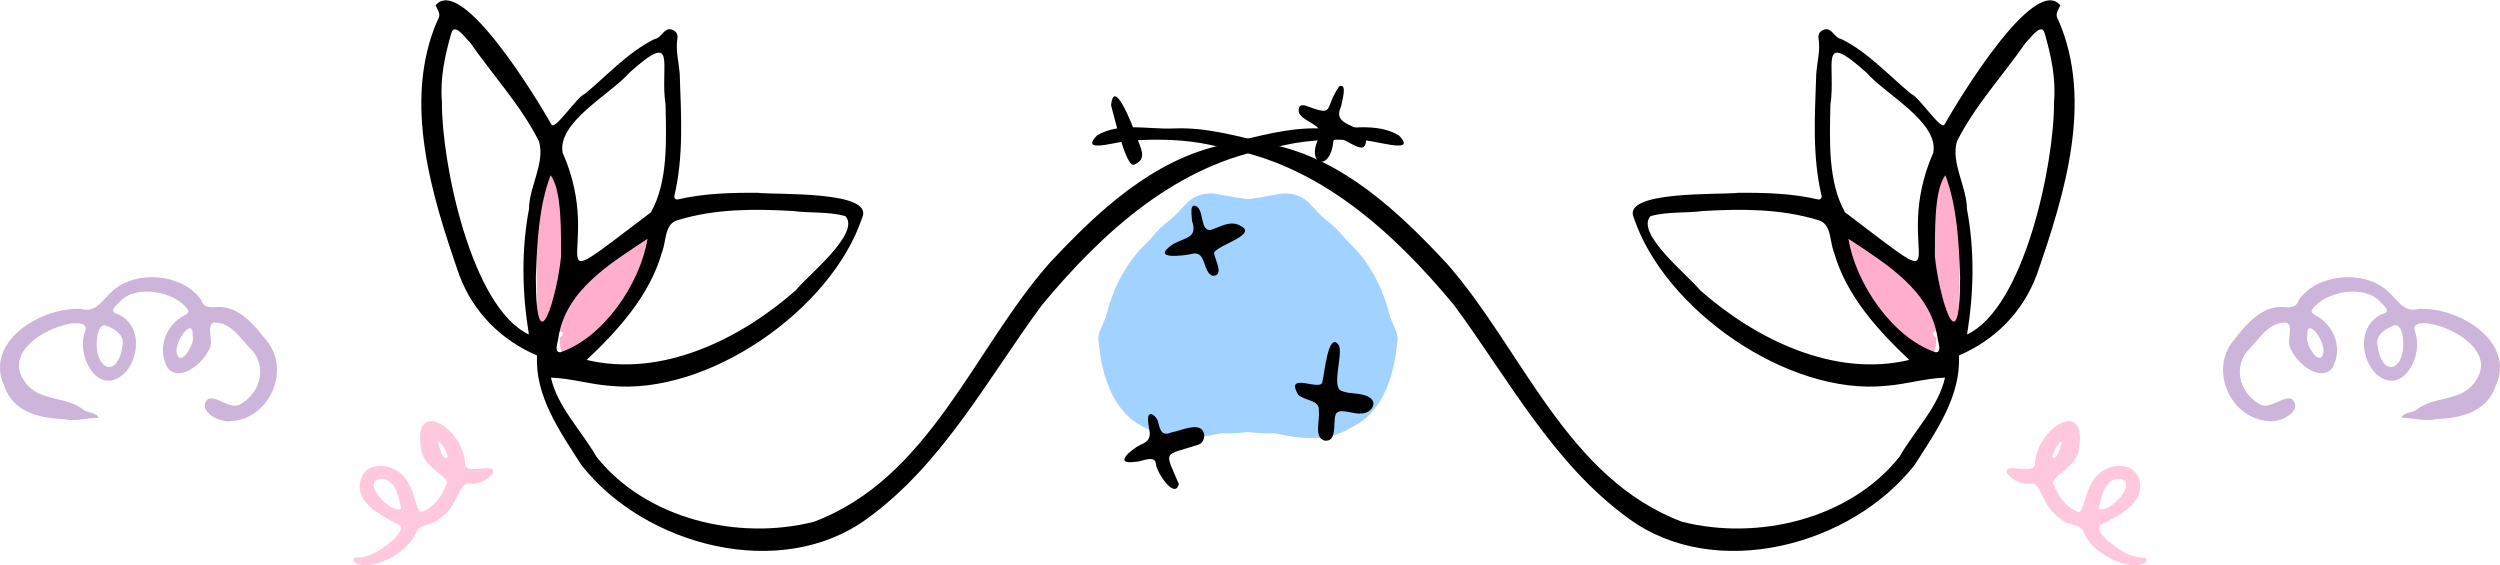<svg width="451" height="102" viewBox="0 0 451 102" fill="none" xmlns="http://www.w3.org/2000/svg">
<path fill-rule="evenodd" clip-rule="evenodd" d="M218.914 34.898C226.374 36.372 234.578 36.728 240.772 41.629C245.957 45.334 249.167 50.72 250.686 56.876C251.223 58.65 252.487 60.083 252.026 61.998C251.504 67.799 249.403 74.613 243.647 77.174C239.44 79.821 234.624 79.174 230.022 78.166C220.722 78.429 211.072 74.784 205.996 66.646C200.156 58.3 202.914 46.23 210.639 39.995C213.872 37.648 214.267 34.737 218.914 34.898Z" fill="#A2D2FF"/>
<path fill-rule="evenodd" clip-rule="evenodd" d="M349.32 60.921C349.352 67.059 344.808 64.508 342.241 61.421C339.476 57.589 334.526 54.553 333.682 49.738C333.172 47.487 329.685 44.354 332.974 42.656C334.713 41.108 336.499 41.806 338.094 43.224C349.971 54.073 349.188 61.302 348.762 40.309C349.264 37.644 347.233 31.509 351.297 31.453C352.154 31.61 352.538 31.953 352.631 32.861C353.598 39.611 353.551 46.392 353.407 53.193C352.956 55.364 355.057 61.782 351.135 60.6C349.54 60.736 349.873 59.627 348.99 59.791C348.436 60.102 348.909 60.723 349.32 60.921Z" fill="#FFAFCC"/>
<path fill-rule="evenodd" clip-rule="evenodd" d="M353.606 50.071C353.378 43.628 353.081 37.38 350.951 31.619C348.828 34.281 349.092 42.482 349.053 46.251C349.725 53.201 353.562 66.667 353.606 50.071ZM333.461 43.076C334.719 50.99 341.288 60.835 349.12 63.534C350.479 63.692 349.555 61.602 349.523 60.859C348.184 52.274 340.106 47.51 333.461 43.076ZM330.203 18.931C330.074 25.24 329.728 32.758 332.837 38.296C355.102 55.146 340.721 45.715 348.766 27.559C349.8 22.029 340.062 16.966 336.714 13.104C327.862 5.189 331.287 11.746 330.203 18.931ZM354.858 60.336C365.258 55.484 370.633 29.285 370.547 18.378C370.902 14.127 370.022 10.045 368.859 6.003C368.256 3.916 366.254 7.009 365.497 7.62C361.356 13.589 356.295 19.006 353.022 25.523C351.92 29.469 354.808 33.624 354.842 37.733C356.249 45.206 356.082 52.844 354.858 60.336ZM344.436 64.931C338.864 59.669 333.088 53.388 330.881 45.6C330.007 43.56 330.502 40.234 327.818 39.66C321.189 37.648 314.102 37.664 307.229 38.067C304.09 38.473 300.858 38.145 297.774 38.976C294.879 42.044 304.647 49.756 306.724 52.386C316.754 61.205 330.878 68.166 344.436 64.931ZM313.546 34.785C318.378 34.751 323.244 34.871 327.972 35.976C328.387 36.051 328.681 35.76 328.617 35.342C326.901 28.091 327.403 20.746 327.648 13.364C327.805 11.21 328.419 9.091 328.063 6.905C327.922 6.103 328.403 5.506 329.176 5.317C330.538 4.969 330.889 6.879 332.195 7.05C337.037 9.458 340.642 13.53 344.76 16.931C346.242 17.489 350.23 23.703 350.796 22.443C353.171 18.254 366.973 -4.733 371.689 0.961C371.229 1.987 370.628 2.584 371.356 3.684C377.694 18.312 372.411 35.211 367.444 49.546C364.943 56.277 359.914 61.342 353.385 64.13C353.791 71.41 349.288 77.805 345.407 83.858C334.016 98.478 309.413 105.001 293.797 93.535C280.14 83.642 272.094 68.283 262.27 54.991C251.342 41.836 237.829 29.505 220.41 26.632C215.51 25.296 210.461 25.035 205.415 25.284C203.238 24.843 194.189 28.247 197.915 24.417C202.098 21.979 207.144 23.386 211.738 23.174C217.735 22.903 223.611 24.663 229.4 26.056C242.299 28.716 252.375 38.269 261.084 47.62C274.749 63.239 282.624 86.273 303.417 94.119C317.053 97.595 333.716 93.668 342.67 82.396C345.335 77.728 349.741 73.353 350.878 68.124C347.359 68.229 343.789 69.352 340.208 69.603C322.56 71.41 300.291 55.918 294.734 39.269C292.463 34.343 310.482 35.173 313.546 34.785Z" fill="black"/>
<path fill-rule="evenodd" clip-rule="evenodd" d="M231.356 34.898C223.895 36.372 215.692 36.728 209.498 41.629C204.313 45.334 201.103 50.72 199.583 56.876C199.046 58.65 197.783 60.083 198.244 61.998C198.765 67.799 200.867 74.613 206.623 77.174C210.829 79.821 215.645 79.174 220.247 78.166C229.548 78.429 239.198 74.784 244.273 66.646C250.114 58.3 247.356 46.23 239.631 39.995C236.397 37.648 236.003 34.737 231.356 34.898Z" fill="#A2D2FF"/>
<path fill-rule="evenodd" clip-rule="evenodd" d="M100.95 60.921C100.918 67.059 105.461 64.508 108.028 61.421C110.794 57.589 115.744 54.553 116.588 49.738C117.097 47.487 120.584 44.354 117.296 42.656C115.556 41.108 113.771 41.806 112.176 43.224C100.298 54.073 101.082 61.302 101.508 40.309C101.006 37.644 103.036 31.509 98.972 31.453C98.115 31.61 97.732 31.953 97.639 32.861C96.672 39.611 96.718 46.392 96.863 53.193C97.313 55.364 95.213 61.782 99.135 60.6C100.73 60.736 100.396 59.627 101.28 59.791C101.833 60.102 101.361 60.723 100.95 60.921Z" fill="#FFAFCC"/>
<path fill-rule="evenodd" clip-rule="evenodd" d="M96.663 50.071C96.891 43.628 97.188 37.38 99.319 31.619C101.442 34.281 101.178 42.482 101.216 46.251C100.545 53.201 96.708 66.667 96.663 50.071ZM116.809 43.076C115.55 50.99 108.982 60.835 101.149 63.534C99.79 63.692 100.715 61.602 100.747 60.859C102.086 52.274 110.163 47.51 116.809 43.076ZM120.067 18.931C120.195 25.24 120.541 32.758 117.433 38.296C95.167 55.146 109.548 45.715 101.504 27.559C100.469 22.029 110.208 16.966 113.556 13.104C122.408 5.189 118.983 11.746 120.067 18.931ZM95.411 60.336C85.011 55.484 79.637 29.285 79.722 18.378C79.368 14.127 80.248 10.045 81.411 6.003C82.013 3.916 84.015 7.009 84.773 7.62C88.914 13.589 93.974 19.006 97.247 25.523C98.349 29.469 95.462 33.624 95.427 37.733C94.02 45.206 94.188 52.844 95.411 60.336ZM105.834 64.931C111.405 59.669 117.181 53.388 119.388 45.6C120.262 43.56 119.767 40.234 122.451 39.66C129.08 37.648 136.167 37.664 143.041 38.067C146.179 38.473 149.411 38.145 152.496 38.976C155.39 42.044 145.622 49.756 143.546 52.386C133.515 61.205 119.391 68.166 105.834 64.931ZM136.723 34.785C131.892 34.751 127.026 34.871 122.298 35.976C121.883 36.051 121.589 35.76 121.653 35.342C123.368 28.091 122.867 20.746 122.622 13.364C122.464 11.21 121.851 9.091 122.207 6.905C122.348 6.103 121.866 5.506 121.093 5.317C119.731 4.969 119.38 6.879 118.074 7.05C113.233 9.458 109.627 13.53 105.51 16.931C104.027 17.489 100.04 23.703 99.474 22.443C97.099 18.254 83.296 -4.733 78.58 0.961C79.04 1.987 79.642 2.584 78.913 3.684C72.576 18.312 77.859 35.211 82.825 49.546C85.327 56.277 90.355 61.342 96.885 64.13C96.479 71.41 100.982 77.805 104.862 83.858C116.253 98.478 140.857 105.001 156.472 93.535C170.13 83.642 178.175 68.283 187.999 54.991C198.928 41.836 212.44 29.505 229.859 26.632C234.759 25.296 239.809 25.035 244.854 25.284C247.032 24.843 256.08 28.247 252.355 24.417C248.171 21.979 243.126 23.386 238.532 23.174C232.535 22.903 226.658 24.663 220.87 26.056C207.97 28.716 197.895 38.269 189.186 47.62C175.52 63.239 167.646 86.273 146.853 94.119C133.217 97.595 116.554 93.668 107.599 82.396C104.935 77.728 100.528 73.353 99.392 68.124C102.911 68.229 106.48 69.352 110.062 69.603C127.71 71.41 149.978 55.918 155.536 39.269C157.807 34.343 139.788 35.173 136.723 34.785Z" fill="black"/>
<path fill-rule="evenodd" clip-rule="evenodd" d="M34.763 60.639C34.976 56.523 30.795 62.399 32.088 64.209C32.9 65.824 35.253 61.707 34.763 60.639ZM17.432 62.076C17.521 67.131 21.345 67.902 22.079 62.422C22.554 60.406 20.648 59.255 18.982 58.678C17.629 58.598 17.463 61.029 17.432 62.076ZM14.6 55.724C17.469 56.52 18.489 53.992 20.369 52.421C24.691 48.617 32.999 49.386 36.296 54.098C36.761 55.764 38.276 55.41 39.65 55.379C43.321 55.43 46.068 58.867 48.153 61.521C52.456 66.868 48.598 75.549 41.72 75.959C39.748 76.369 35.37 74.142 37.529 71.977C39.419 71.338 41.513 74.173 43.555 72.817C47.338 70.491 47.845 65.926 45.578 63.328C43.539 61.354 41.837 58.119 38.624 58.181C36.971 58.616 38.808 61.86 37.623 63.168C36.633 65.557 32.233 69.148 30.203 66.283C28.334 62.969 29.853 58.718 33.156 56.955C33.639 56.733 34.258 56.321 33.84 55.746C31.407 52.556 24.592 51.26 21.646 54.393C20.645 55.493 19.525 56.197 21.413 56.733C25.418 58.688 25.251 63.959 22.772 67.012C17.988 72.084 13.609 64.405 15.34 59.795C17.152 55.332 -2.284 61.55 5.108 69.632C7.752 72.375 12.019 71.557 14.976 73.867C15.629 74.484 17.754 74.432 17.691 75.398C15.655 75.343 13.663 76.108 11.588 75.624C7.156 75.422 2.494 74.427 0.832 69.767C-3.04 61.653 7.461 55.353 14.6 55.724Z" fill="#CDB4DB"/>
<path fill-rule="evenodd" clip-rule="evenodd" d="M80.776 82.467C80.73 81.277 78.227 77.707 79.402 81.044C79.554 81.516 80.173 83.134 80.776 82.467ZM68.971 86.36C64.638 86.573 70.615 92.907 72.375 91.759C71.891 89.74 71.511 86.704 68.971 86.36ZM66.23 102C65.44 101.95 63.201 101.82 63.916 100.621C66.859 100.698 68.972 99.008 71.052 97.29C71.705 96.635 73.19 95.013 71.652 94.484C68.745 93.037 64.232 90.771 64.971 86.932C65.36 85.019 66.767 84.005 68.918 84.034C75.509 84.722 74.437 92.803 76.17 92.321C78.381 91.443 79.762 89.458 80.538 87.303C81.355 86.182 76.713 84.546 76.053 81.461C74.056 71.209 83.804 77.294 83.894 83.788C84.238 85.828 89.515 83.219 88.959 85.361C87.868 86.675 86.378 87.411 84.626 87.276C82.779 86.765 82.681 91.598 79.182 93.625C78.094 94.871 75.853 94.397 75.171 95.855C73.827 99.23 69.741 101.574 66.23 102Z" fill="#FFC8DD"/>
<path fill-rule="evenodd" clip-rule="evenodd" d="M416.237 60.639C416.024 56.523 420.205 62.399 418.912 64.209C418.1 65.824 415.747 61.707 416.237 60.639ZM433.568 62.076C433.479 67.131 429.655 67.902 428.921 62.422C428.446 60.406 430.352 59.255 432.018 58.678C433.371 58.598 433.537 61.029 433.568 62.076ZM436.4 55.724C433.531 56.52 432.511 53.992 430.631 52.421C426.309 48.617 418.001 49.386 414.704 54.098C414.239 55.764 412.724 55.41 411.35 55.379C407.679 55.43 404.932 58.867 402.847 61.521C398.544 66.868 402.402 75.549 409.28 75.959C411.252 76.369 415.63 74.142 413.471 71.977C411.581 71.338 409.487 74.173 407.445 72.817C403.662 70.491 403.155 65.926 405.422 63.328C407.461 61.354 409.163 58.119 412.376 58.181C414.029 58.616 412.192 61.86 413.376 63.168C414.367 65.557 418.767 69.148 420.797 66.283C422.666 62.969 421.147 58.718 417.844 56.955C417.361 56.733 416.742 56.321 417.16 55.746C419.593 52.556 426.408 51.26 429.354 54.393C430.355 55.493 431.475 56.197 429.587 56.733C425.582 58.688 425.749 63.959 428.228 67.012C433.012 72.084 437.391 64.405 435.66 59.795C433.848 55.332 453.284 61.55 445.892 69.632C443.248 72.375 438.981 71.557 436.024 73.867C435.371 74.484 433.246 74.432 433.309 75.398C435.345 75.343 437.337 76.108 439.412 75.624C443.844 75.422 448.506 74.427 450.168 69.767C454.04 61.653 443.539 55.353 436.4 55.724Z" fill="#CDB4DB"/>
<path fill-rule="evenodd" clip-rule="evenodd" d="M370.224 82.467C370.27 81.277 372.773 77.707 371.598 81.044C371.446 81.516 370.827 83.134 370.224 82.467ZM382.029 86.36C386.362 86.573 380.385 92.907 378.625 91.759C379.109 89.74 379.488 86.704 382.029 86.36ZM384.77 102C385.56 101.95 387.799 101.82 387.084 100.621C384.141 100.698 382.028 99.008 379.948 97.29C379.295 96.635 377.81 95.013 379.348 94.484C382.255 93.037 386.768 90.771 386.029 86.932C385.64 85.019 384.233 84.005 382.082 84.034C375.491 84.722 376.563 92.803 374.83 92.321C372.619 91.443 371.238 89.458 370.462 87.303C369.645 86.182 374.287 84.546 374.947 81.461C376.944 71.209 367.196 77.294 367.106 83.788C366.762 85.828 361.485 83.219 362.041 85.361C363.132 86.675 364.622 87.411 366.374 87.276C368.221 86.765 368.319 91.598 371.818 93.625C372.906 94.871 375.147 94.397 375.829 95.855C377.173 99.23 381.259 101.574 384.77 102Z" fill="#FFC8DD"/>
<path fill-rule="evenodd" clip-rule="evenodd" d="M245.569 74.583C247.155 74.685 248.718 72.759 247.07 71.709C245.551 70.737 243.614 71.2 241.986 70.516C240.186 69.81 242.22 64.274 241.583 62.37C239.586 59.319 238.906 67.836 238.543 68.921C238.293 70.702 231.701 66.91 234.186 71.199C235.383 72.371 238.2 72.085 237.909 74.18C238.159 75.736 236.98 78.854 238.894 79.477C241.252 79.84 240.486 76.413 240.896 74.986C241.217 73.264 244.223 74.859 245.569 74.583Z" fill="black"/>
<path fill-rule="evenodd" clip-rule="evenodd" d="M204.92 83.3C205.747 83.359 208.294 81.973 208.523 83.608C208.495 84.974 211.903 90.263 212.667 87.326C209.977 81.057 209.814 82.315 216.204 80.21C217.021 79.896 217.246 79.195 217.249 78.431C216.777 75.782 213.094 77.728 211.366 77.993C209.565 78.781 209.287 77.573 208.931 76.163C208.853 75.496 207.573 73.977 207.142 75.11C206.834 77.447 208.66 79.1 205.716 80.251C204.05 81.101 200.62 83.942 204.92 83.3Z" fill="black"/>
<path fill-rule="evenodd" clip-rule="evenodd" d="M215.077 39.955C216.074 42.937 213.787 42.839 211.668 44.016C207.352 46.889 213.296 46.208 215.301 45.748C217.621 45.419 216.933 49.03 218.729 49.753C220.873 49.839 219.256 46.971 219.064 45.882C218.247 44.597 227.103 42.468 223.922 40.822C222.053 39.606 220.268 40.902 218.412 41.488C216.525 41.679 217.212 38.311 215.977 37.307C214.397 36.31 215.088 39.183 215.033 39.957C215.048 39.957 215.062 39.956 215.077 39.955Z" fill="black"/>
<path fill-rule="evenodd" clip-rule="evenodd" d="M246.441 24.829C245.305 22.222 240.228 22.841 241.921 19.236C242.028 18.474 243.188 14.911 241.587 15.563C238.687 19.856 241.023 21.062 235.408 19.021C235.034 18.964 234.605 18.932 234.4 19.319C233.349 21.965 239.378 22.082 237.957 24.804C235.433 29.777 240.015 31.19 240.536 25.466C241.683 23.209 246.656 29.53 246.441 24.829Z" fill="black"/>
<path fill-rule="evenodd" clip-rule="evenodd" d="M200.438 19C200.867 20.454 203.107 30.226 204.549 29.713C206.719 28.89 206.068 27.316 205.409 25.627C204.981 24.428 200.974 13.275 200.438 19Z" fill="black"/>
</svg>
